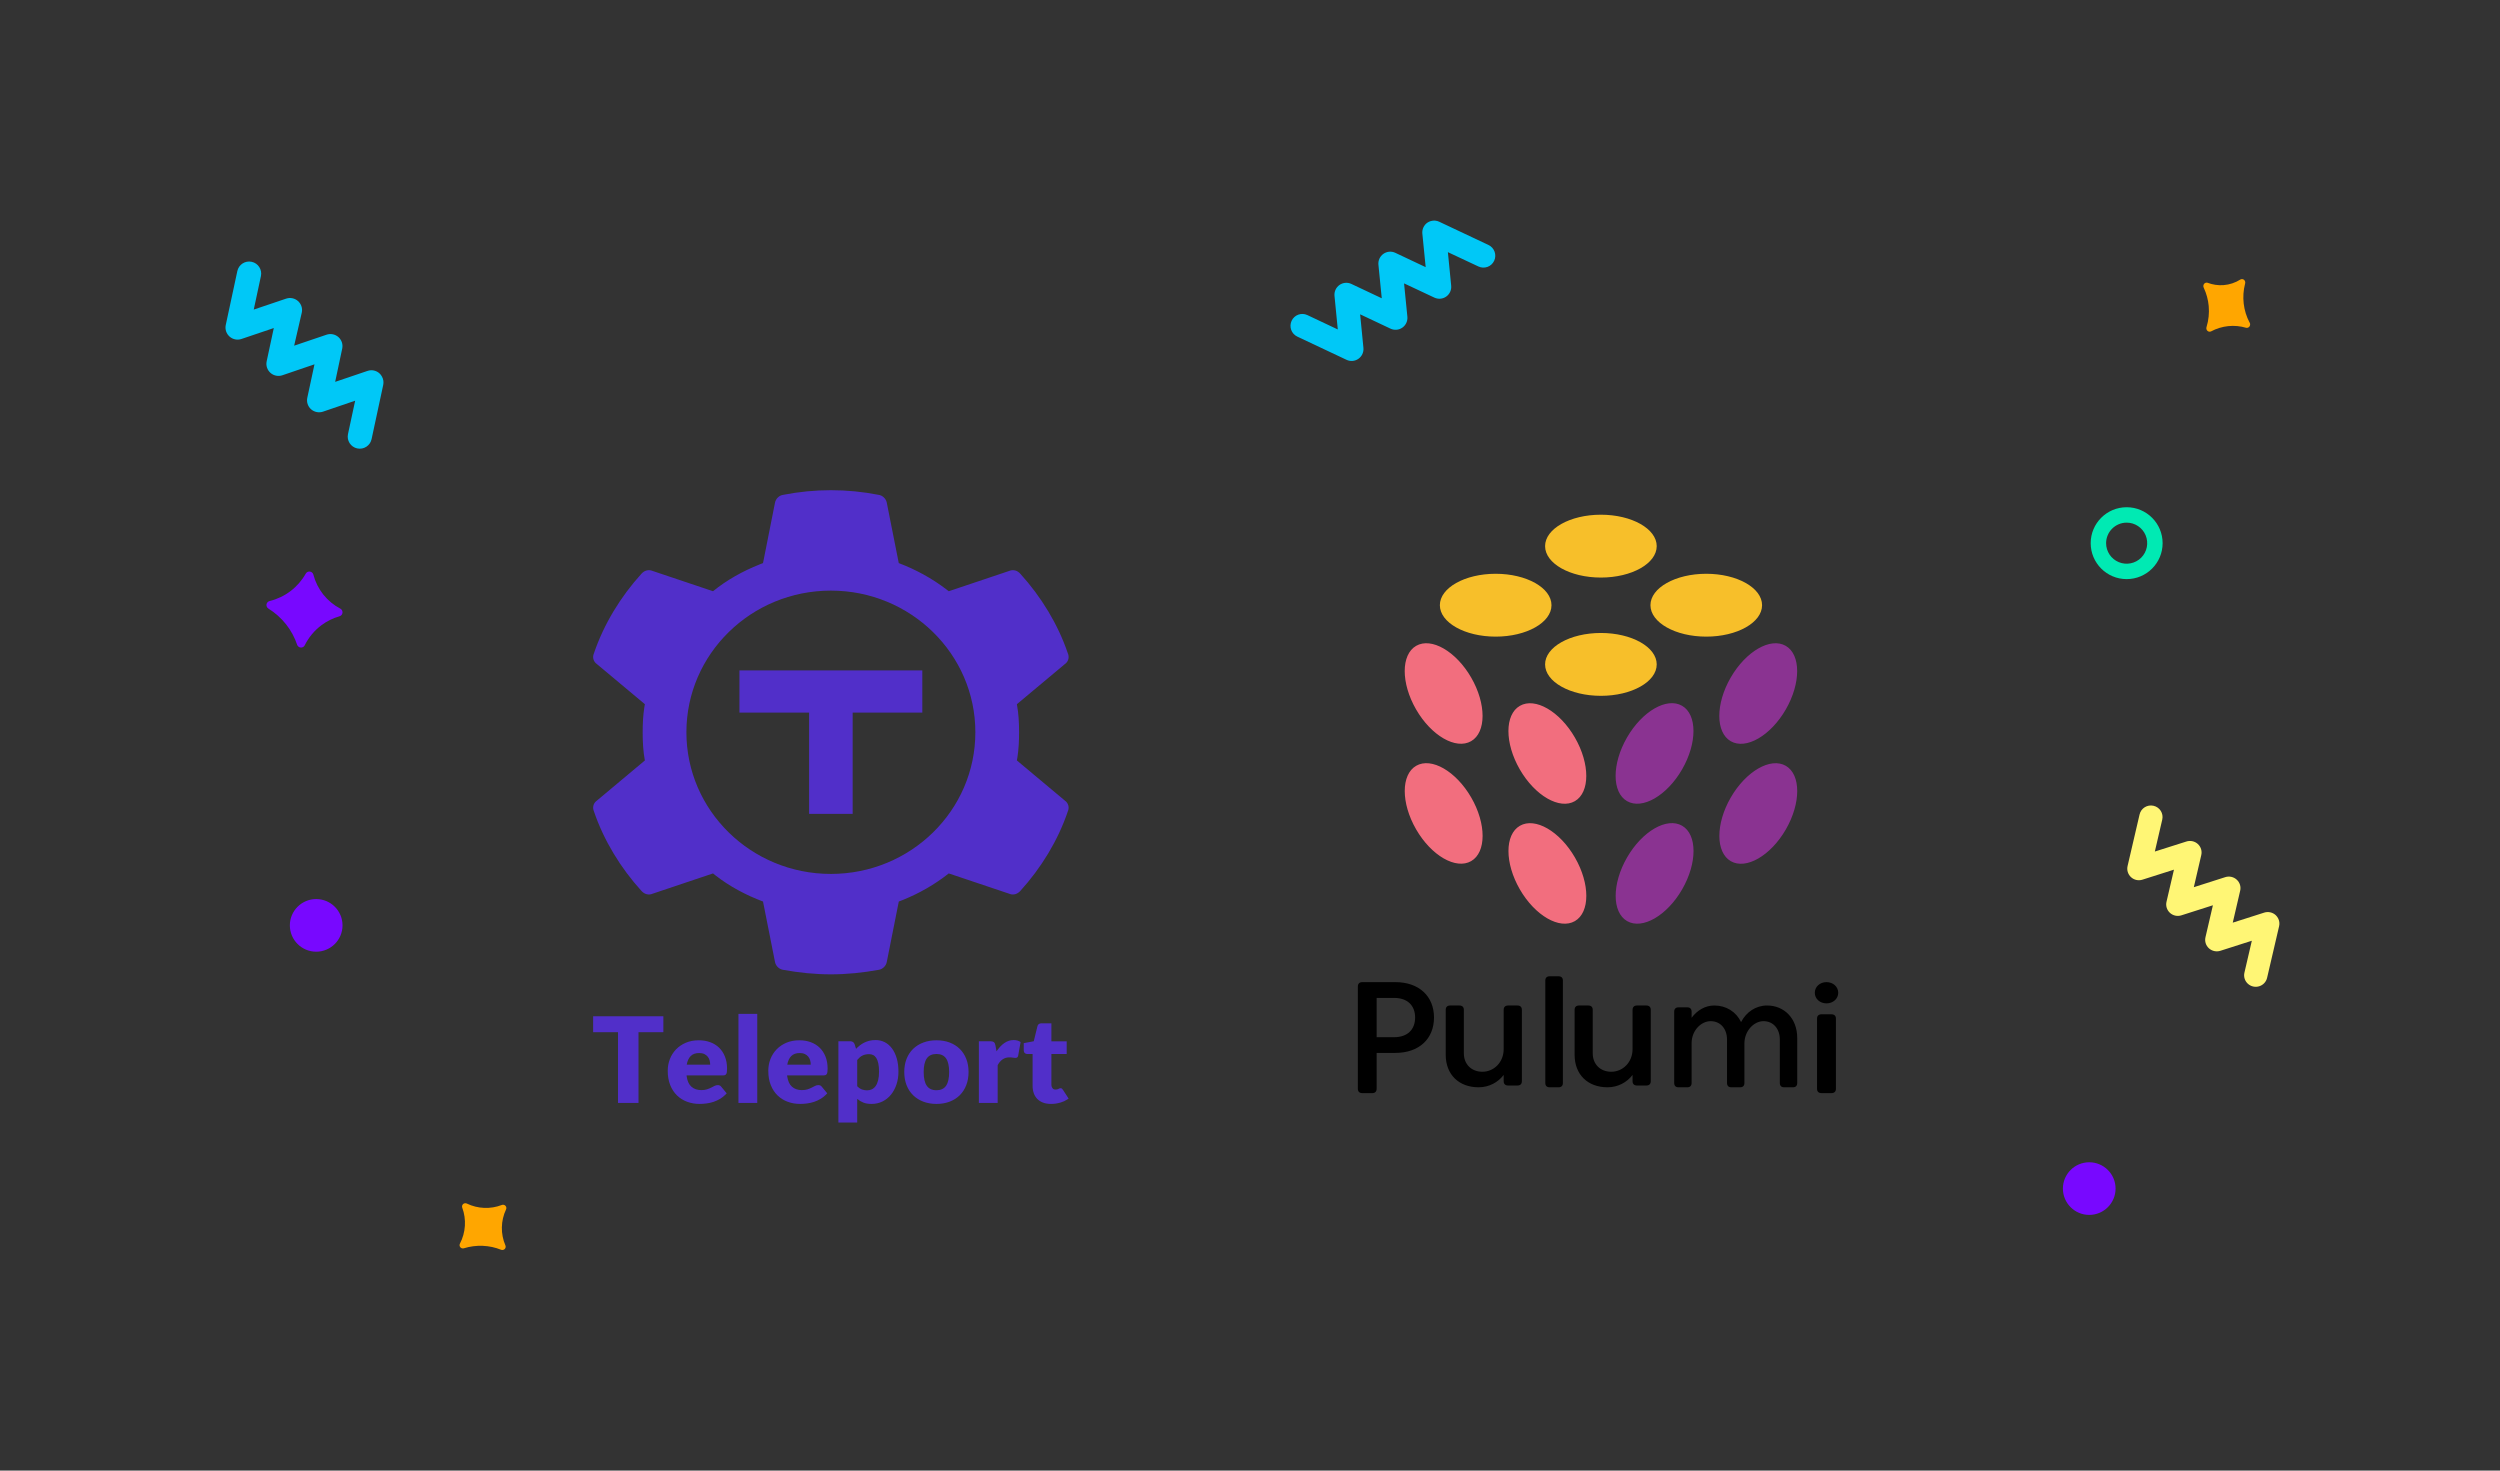 <?xml version="1.0" encoding="UTF-8"?>
<svg width="510px" height="300px" viewBox="0 0 510 300" version="1.1" xmlns="http://www.w3.org/2000/svg" xmlns:xlink="http://www.w3.org/1999/xlink">
    <rect x="0" y="0" width="510" height="300" fill="#333333" stroke="none"/>
    <title>banner</title>
    <g id="Newsletter" stroke="none" stroke-width="1" fill="none" fill-rule="evenodd">
        <g id="newsletter-copy" transform="translate(-232, -340)">
            <g id="text_left" transform="translate(232, 340)">
                <g id="banner" transform="translate(0, -0)">
                    <rect id="Rectangle" x="0" y="0" width="510" height="300"></rect>
                    <g id="Group" transform="translate(46, 45)">
                        <g id="confetti" fill-rule="nonzero">
                            <path d="M245.907,0.091 C246.467,-0.067 247.065,-0.018 247.592,0.229 L257.657,4.98 C258.862,5.551 259.377,6.996 258.808,8.205 C258.238,9.415 256.799,9.932 255.594,9.36 L249.369,6.44 L250.041,13.279 C250.129,14.149 249.743,14.998 249.031,15.501 C248.32,16.005 247.393,16.084 246.606,15.71 L240.428,12.808 L241.109,19.656 C241.176,20.517 240.783,21.349 240.076,21.842 C239.369,22.335 238.455,22.414 237.674,22.05 L231.468,19.12 L232.14,25.978 C232.221,26.845 231.834,27.69 231.124,28.192 C230.415,28.694 229.492,28.777 228.705,28.409 L218.649,23.667 C217.441,23.098 216.922,21.654 217.489,20.442 C218.056,19.23 219.495,18.708 220.703,19.277 L226.909,22.207 L226.237,15.349 C226.156,14.482 226.543,13.637 227.253,13.135 C227.962,12.633 228.885,12.55 229.672,12.919 L235.878,15.848 L235.197,9 C235.116,8.133 235.503,7.288 236.213,6.786 C236.922,6.284 237.845,6.201 238.632,6.569 L244.838,9.499 L244.157,2.651 C244.076,1.783 244.462,0.937 245.17,0.433 C245.396,0.28 245.645,0.165 245.907,0.091 Z" id="Path" fill="#00C8F7"></path>
                            <path d="M31.928,31.841 C32.215,32.361 32.302,32.967 32.172,33.546 L29.8,44.591 C29.515,45.918 28.207,46.764 26.879,46.479 C25.55,46.194 24.704,44.888 24.989,43.561 L26.452,36.741 L19.888,38.98 C19.049,39.261 18.124,39.075 17.459,38.493 C16.797,37.905 16.503,37.006 16.69,36.141 L18.153,29.321 L11.589,31.56 C10.757,31.836 9.841,31.65 9.183,31.072 C8.524,30.494 8.223,29.61 8.391,28.75 L9.854,21.921 L3.233,24.16 C2.403,24.431 1.49,24.243 0.835,23.666 C0.179,23.088 -0.121,22.207 0.045,21.349 L2.418,10.295 C2.702,8.968 4.01,8.123 5.339,8.407 C6.667,8.692 7.513,9.998 7.228,11.326 L5.765,18.155 L12.386,15.916 C13.217,15.644 14.129,15.832 14.785,16.41 C15.44,16.988 15.741,17.869 15.574,18.726 L14.008,25.518 L20.619,23.279 C21.452,22.997 22.372,23.181 23.032,23.761 C23.692,24.341 23.991,25.229 23.817,26.09 L22.373,32.9 L28.984,30.661 C29.821,30.378 30.746,30.568 31.403,31.158 C31.62,31.351 31.798,31.583 31.928,31.841 Z" id="Path" fill="#00C8F7"></path>
                            <path d="M418.723,142.311 C418.991,142.81 419.068,143.389 418.939,143.94 L416.486,154.482 C416.296,155.301 415.68,155.957 414.869,156.203 C414.059,156.45 413.178,156.249 412.557,155.677 C411.936,155.105 411.671,154.249 411.861,153.43 L413.374,146.911 L406.963,148.96 C406.148,149.22 405.255,149.028 404.622,148.457 C403.991,147.885 403.721,147.019 403.917,146.194 L405.431,139.675 L399.02,141.724 C398.2,141.994 397.297,141.8 396.664,141.219 C396.03,140.638 395.766,139.761 395.974,138.93 L397.488,132.411 L391.067,134.451 C390.256,134.716 389.363,134.523 388.736,133.948 C388.106,133.375 387.833,132.512 388.022,131.685 L390.475,121.143 C390.768,119.878 392.041,119.088 393.319,119.378 C394.596,119.669 395.393,120.93 395.1,122.195 L393.587,128.714 L400.007,126.675 C400.827,126.405 401.73,126.599 402.363,127.18 C402.997,127.761 403.261,128.638 403.053,129.469 L401.539,135.987 L407.95,133.939 C408.766,133.677 409.662,133.873 410.291,134.451 C410.921,135.02 411.191,135.882 410.996,136.705 L409.482,143.223 L415.893,141.175 C416.708,140.914 417.601,141.106 418.234,141.677 C418.431,141.861 418.596,142.075 418.723,142.311 L418.723,142.311 Z" id="Path" fill="#FFF675"></path>
                            <path d="M412.932,20.8 C413.073,21.043 413.063,21.35 412.908,21.582 C412.753,21.814 412.482,21.928 412.218,21.871 C409.826,21.161 407.269,21.423 405.052,22.605 C404.801,22.727 404.505,22.676 404.304,22.477 C404.102,22.277 404.036,21.969 404.136,21.697 C404.557,20.322 404.707,18.87 404.576,17.432 C404.458,16.136 404.116,14.874 403.568,13.707 C403.434,13.457 403.457,13.147 403.626,12.923 C403.795,12.698 404.077,12.604 404.338,12.684 C405.379,13.08 406.486,13.244 407.591,13.166 C408.825,13.072 410.022,12.672 411.082,11.999 C411.325,11.878 411.613,11.923 411.813,12.113 C412.013,12.302 412.086,12.6 411.998,12.867 C411.304,15.536 411.633,18.385 412.914,20.8 L412.932,20.8 Z" id="Path" fill="#FFA600"></path>
                            <path d="M387.828,61.618 C389.524,61.614 391.055,62.632 391.707,64.198 C392.359,65.763 392.003,67.567 390.804,68.767 C389.606,69.967 387.803,70.328 386.235,69.68 C384.667,69.032 383.645,67.503 383.645,65.808 C383.65,63.499 385.518,61.628 387.828,61.618 M387.837,58.475 C383.785,58.475 380.501,61.758 380.501,65.808 C380.501,69.858 383.785,73.14 387.837,73.14 C391.889,73.14 395.173,69.858 395.173,65.808 C395.173,61.758 391.889,58.475 387.837,58.475 L387.837,58.475 Z" id="Shape" fill="#00EAB3"></path>
                            <ellipse id="Oval" fill="#7808FF" cx="18.503" cy="143.778" rx="5.372" ry="5.369"></ellipse>
                            <ellipse id="Oval" fill="#7808FF" cx="380.204" cy="197.472" rx="5.372" ry="5.369"></ellipse>
                            <path d="M16.17,86.633 C16.018,86.939 15.698,87.123 15.357,87.1 C15.017,87.078 14.724,86.852 14.615,86.529 C14.11,85.025 13.349,83.619 12.367,82.374 C11.358,81.098 10.135,80.007 8.754,79.148 C8.465,78.968 8.313,78.633 8.367,78.298 C8.421,77.962 8.67,77.692 9,77.611 C12.129,76.85 14.802,74.823 16.378,72.014 C16.549,71.718 16.88,71.554 17.218,71.598 C17.556,71.641 17.835,71.884 17.924,72.213 C18.697,75.205 20.699,77.731 23.434,79.167 C23.737,79.332 23.909,79.664 23.869,80.006 C23.829,80.348 23.586,80.632 23.254,80.723 C21.926,81.099 20.679,81.716 19.574,82.545 C18.135,83.622 16.969,85.023 16.17,86.633 L16.17,86.633 Z" id="Path" fill="#7808FF"></path>
                            <path d="M57.108,209.071 C57.212,209.322 57.153,209.609 56.96,209.801 C56.766,209.993 56.475,210.052 56.221,209.951 C55.037,209.474 53.778,209.203 52.501,209.149 C51.191,209.093 49.881,209.262 48.63,209.651 C48.368,209.732 48.083,209.649 47.907,209.441 C47.731,209.233 47.699,208.941 47.826,208.701 C49.011,206.42 49.18,203.755 48.293,201.346 C48.202,201.089 48.277,200.803 48.484,200.623 C48.69,200.442 48.987,200.403 49.234,200.524 C51.468,201.606 54.06,201.71 56.375,200.812 C56.634,200.713 56.929,200.78 57.118,200.981 C57.307,201.182 57.353,201.477 57.233,201.725 C56.14,204.047 56.095,206.718 57.108,209.075 L57.108,209.071 Z" id="Path" fill="#FFA600"></path>
                        </g>
                        <g id="stacked-square-(1)" transform="translate(231, 60)">
                            <path d="M23.113,46.197 C26.218,44.404 26.223,38.597 23.125,33.228 C20.026,27.858 14.998,24.959 11.893,26.753 C8.788,28.547 8.783,34.353 11.881,39.723 C14.98,45.092 20.008,47.991 23.113,46.197 Z M23.132,57.695 C26.23,63.064 26.225,68.871 23.12,70.664 C20.015,72.458 14.987,69.559 11.888,64.19 C8.79,58.82 8.795,53.014 11.9,51.22 C15.005,49.426 20.033,52.325 23.132,57.695 Z M44.289,69.934 C47.388,75.303 47.383,81.109 44.278,82.904 C41.173,84.697 36.145,81.798 33.046,76.429 C29.948,71.059 29.953,65.253 33.058,63.459 C36.162,61.666 41.191,64.564 44.289,69.934 Z M44.282,45.467 C47.381,50.837 47.376,56.643 44.271,58.437 C41.166,60.23 36.138,57.332 33.039,51.962 C29.941,46.593 29.946,40.786 33.051,38.993 C36.156,37.199 41.184,40.098 44.282,45.467 Z" id="Shape" fill="#F26E7E"></path>
                            <path d="M87.301,39.729 C90.4,34.357 90.395,28.548 87.29,26.753 C84.185,24.959 79.157,27.859 76.059,33.231 C72.961,38.603 72.965,44.412 76.07,46.206 C79.175,48.001 84.203,45.101 87.301,39.729 Z M87.302,51.226 C90.407,53.02 90.412,58.829 87.314,64.201 C84.216,69.573 79.187,72.473 76.082,70.679 C72.978,68.884 72.972,63.075 76.071,57.703 C79.169,52.331 84.198,49.431 87.302,51.226 Z M66.149,63.45 C69.254,65.245 69.259,71.054 66.161,76.426 C63.062,81.797 58.034,84.698 54.929,82.903 C51.825,81.109 51.819,75.3 54.918,69.928 C58.016,64.556 63.045,61.656 66.149,63.45 Z M66.137,38.978 C69.242,40.772 69.247,46.582 66.149,51.953 C63.05,57.325 58.022,60.225 54.917,58.431 C51.813,56.637 51.807,50.827 54.906,45.455 C58.004,40.084 63.032,37.183 66.137,38.978 Z" id="Shape" fill="#8A3391"></path>
                            <path d="M60.969,6.412 C60.969,9.953 55.872,12.823 49.584,12.823 C43.295,12.823 38.198,9.953 38.198,6.412 C38.198,2.871 43.295,0 49.584,0 C55.872,0 60.969,2.871 60.969,6.412 Z M39.504,18.461 C39.504,22.002 34.406,24.873 28.118,24.873 C21.829,24.873 16.732,22.002 16.732,18.461 C16.732,14.92 21.829,12.05 28.118,12.05 C34.406,12.05 39.504,14.92 39.504,18.461 Z M71.078,24.873 C77.366,24.873 82.463,22.002 82.463,18.461 C82.463,14.92 77.366,12.05 71.078,12.05 C64.789,12.05 59.692,14.92 59.692,18.461 C59.692,22.002 64.789,24.873 71.078,24.873 Z M60.969,30.538 C60.969,34.079 55.872,36.949 49.584,36.949 C43.295,36.949 38.198,34.079 38.198,30.538 C38.198,26.997 43.295,24.126 49.584,24.126 C55.872,24.126 60.969,26.997 60.969,30.538 Z" id="Shape" fill="#F7BF2A"></path>
                            <path d="M3.835,117.094 C3.835,117.677 3.51,118 2.925,118 L0.91,118 C0.325,118 0,117.677 0,117.094 L0,96.26 C0,95.677 0.325,95.354 0.91,95.354 L7.655,95.354 C12.497,95.354 15.537,98.251 15.537,102.573 C15.537,106.911 12.497,109.793 7.655,109.793 L3.835,109.793 L3.835,117.094 Z M7.411,98.575 L3.835,98.575 L3.835,106.588 L7.411,106.588 C10.141,106.588 11.685,105.018 11.685,102.573 C11.685,100.144 10.141,98.575 7.411,98.575 Z" id="Shape" fill="#000000" fill-rule="nonzero"></path>
                            <path d="M17.927,110.184 L17.927,101.005 C17.927,100.437 18.251,100.121 18.835,100.121 L20.716,100.121 C21.3,100.121 21.625,100.437 21.625,101.005 L21.625,109.885 C21.625,112.093 23.165,113.638 25.403,113.638 C27.739,113.638 29.75,111.73 29.75,109.017 L29.75,101.005 C29.75,100.437 30.074,100.121 30.658,100.121 L32.555,100.121 C33.139,100.121 33.463,100.437 33.463,101.005 L33.463,115.562 C33.463,116.13 33.139,116.446 32.555,116.446 L30.658,116.446 C30.074,116.446 29.75,116.13 29.75,115.562 L29.75,114.284 C28.614,115.783 26.782,116.808 24.641,116.808 C20.603,116.808 17.927,114.206 17.927,110.184 Z" id="Path" fill="#000000" fill-rule="nonzero"></path>
                            <path d="M39.125,94.162 L40.949,94.162 C41.515,94.162 41.829,94.472 41.829,95.031 L41.829,115.939 C41.829,116.498 41.515,116.808 40.949,116.808 L39.125,116.808 C38.558,116.808 38.244,116.498 38.244,115.939 L38.244,95.031 C38.244,94.472 38.558,94.162 39.125,94.162 Z" id="Path" fill="#000000" fill-rule="nonzero"></path>
                            <path d="M44.22,110.184 L44.22,101.005 C44.22,100.437 44.544,100.121 45.128,100.121 L47.009,100.121 C47.593,100.121 47.917,100.437 47.917,101.005 L47.917,109.885 C47.917,112.093 49.458,113.638 51.696,113.638 C54.031,113.638 56.042,111.73 56.042,109.017 L56.042,101.005 C56.042,100.437 56.367,100.121 56.95,100.121 L58.848,100.121 C59.432,100.121 59.756,100.437 59.756,101.005 L59.756,115.562 C59.756,116.13 59.432,116.446 58.848,116.446 L56.95,116.446 C56.367,116.446 56.042,116.13 56.042,115.562 L56.042,114.284 C54.907,115.783 53.074,116.808 50.934,116.808 C46.895,116.808 44.22,114.206 44.22,110.184 Z" id="Path" fill="#000000" fill-rule="nonzero"></path>
                            <path d="M89.634,106.749 L89.634,115.926 C89.634,116.493 89.324,116.808 88.766,116.808 L86.952,116.808 C86.394,116.808 86.084,116.493 86.084,115.926 L86.084,107.064 C86.084,104.86 84.735,103.317 82.751,103.317 C80.752,103.317 78.861,105.363 78.861,107.835 L78.861,115.926 C78.861,116.493 78.55,116.808 77.992,116.808 L76.178,116.808 C75.62,116.808 75.311,116.493 75.311,115.926 L75.311,107.064 C75.311,104.86 73.962,103.317 71.978,103.317 C70.071,103.317 68.087,105.174 68.087,107.835 L68.087,115.926 C68.087,116.493 67.776,116.808 67.218,116.808 L65.405,116.808 C64.847,116.808 64.537,116.493 64.537,115.926 L64.537,101.381 C64.537,100.814 64.847,100.499 65.405,100.499 L67.218,100.499 C67.776,100.499 68.087,100.814 68.087,101.381 L68.087,102.624 C69.218,101.113 70.846,100.121 72.721,100.121 C75.14,100.121 77.17,101.397 78.178,103.506 C79.232,101.46 81.185,100.121 83.48,100.121 C86.967,100.121 89.634,102.735 89.634,106.749 Z" id="Path" fill="#000000" fill-rule="nonzero"></path>
                            <path d="M95.601,95.354 C96.953,95.354 98,96.301 98,97.53 C98,98.742 96.953,99.689 95.601,99.689 C94.249,99.689 93.22,98.742 93.22,97.53 C93.22,96.301 94.249,95.354 95.601,95.354 Z M94.621,101.912 L96.581,101.912 C97.189,101.912 97.527,102.223 97.527,102.783 L97.527,117.129 C97.527,117.689 97.189,118 96.581,118 L94.621,118 C94.013,118 93.676,117.689 93.676,117.129 L93.676,102.783 C93.676,102.223 94.013,101.912 94.621,101.912 Z" id="Shape" fill="#000000" fill-rule="nonzero"></path>
                        </g>
                        <g id="temporary_teleport_logo" transform="translate(75, 55)" fill="#512FC9" fill-rule="nonzero">
                            <path d="M57.631,112.171 C58.299,112.171 58.918,112.316 59.487,112.608 C60.056,112.899 60.547,113.32 60.959,113.871 C61.371,114.421 61.695,115.095 61.93,115.892 C62.165,116.69 62.283,117.594 62.283,118.606 C62.283,119.553 62.149,120.428 61.881,121.229 C61.613,122.03 61.237,122.726 60.755,123.317 C60.272,123.908 59.695,124.37 59.023,124.702 C58.351,125.034 57.606,125.199 56.79,125.199 C56.121,125.199 55.561,125.106 55.107,124.92 C54.653,124.734 54.241,124.483 53.87,124.167 L53.87,124.167 L53.87,129 L50.034,129 L50.034,112.414 L52.41,112.414 L52.549,112.42 C52.727,112.437 52.881,112.487 53.01,112.571 C53.171,112.677 53.284,112.835 53.35,113.045 L53.35,113.045 L53.635,113.968 L53.888,113.709 C54.061,113.541 54.243,113.385 54.433,113.239 C54.717,113.021 55.022,112.833 55.348,112.675 C55.674,112.517 56.025,112.393 56.4,112.304 C56.775,112.215 57.185,112.171 57.631,112.171 Z M21.553,112.219 C22.402,112.219 23.18,112.349 23.885,112.608 C24.59,112.867 25.196,113.243 25.704,113.737 C26.211,114.231 26.607,114.836 26.892,115.552 C27.176,116.269 27.318,117.08 27.318,117.987 C27.318,118.27 27.306,118.501 27.281,118.679 C27.257,118.857 27.211,118.999 27.145,119.104 C27.079,119.209 26.99,119.282 26.879,119.323 C26.768,119.363 26.626,119.383 26.452,119.383 L26.452,119.383 L19.054,119.383 L19.089,119.64 C19.233,120.561 19.547,121.238 20.031,121.672 C20.559,122.146 21.239,122.382 22.072,122.382 C22.518,122.382 22.901,122.33 23.223,122.225 C23.545,122.119 23.831,122.002 24.083,121.872 C24.335,121.743 24.565,121.626 24.776,121.52 C24.986,121.415 25.207,121.362 25.438,121.362 C25.743,121.362 25.974,121.472 26.131,121.69 L26.131,121.69 L27.244,123.038 L27.003,123.295 C26.676,123.625 26.33,123.901 25.964,124.125 C25.506,124.404 25.036,124.623 24.553,124.781 C24.071,124.938 23.588,125.048 23.106,125.108 C22.623,125.169 22.163,125.199 21.726,125.199 C20.827,125.199 19.984,125.056 19.196,124.768 C18.408,124.481 17.719,124.054 17.13,123.487 C16.54,122.921 16.074,122.216 15.732,121.375 C15.389,120.533 15.218,119.553 15.218,118.436 C15.218,117.594 15.365,116.797 15.657,116.044 C15.95,115.291 16.371,114.632 16.919,114.065 C17.468,113.498 18.132,113.049 18.911,112.717 C19.691,112.385 20.571,112.219 21.553,112.219 Z M42.066,112.219 C42.916,112.219 43.693,112.349 44.399,112.608 C45.104,112.867 45.71,113.243 46.217,113.737 C46.725,114.231 47.12,114.836 47.405,115.552 C47.69,116.269 47.832,117.08 47.832,117.987 C47.832,118.27 47.82,118.501 47.795,118.679 C47.77,118.857 47.725,118.999 47.659,119.104 C47.593,119.209 47.504,119.282 47.393,119.323 C47.281,119.363 47.139,119.383 46.966,119.383 L46.966,119.383 L39.567,119.383 L39.602,119.64 C39.747,120.561 40.061,121.238 40.545,121.672 C41.072,122.146 41.753,122.382 42.586,122.382 C43.031,122.382 43.415,122.33 43.737,122.225 C44.058,122.119 44.345,122.002 44.596,121.872 C44.848,121.743 45.079,121.626 45.289,121.52 C45.5,121.415 45.72,121.362 45.951,121.362 C46.256,121.362 46.487,121.472 46.644,121.69 L46.644,121.69 L47.758,123.038 L47.516,123.295 C47.19,123.625 46.843,123.901 46.477,124.125 C46.019,124.404 45.549,124.623 45.067,124.781 C44.584,124.938 44.102,125.048 43.619,125.108 C43.137,125.169 42.677,125.199 42.24,125.199 C41.34,125.199 40.497,125.056 39.709,124.768 C38.922,124.481 38.233,124.054 37.643,123.487 C37.053,122.921 36.587,122.216 36.245,121.375 C35.903,120.533 35.732,119.553 35.732,118.436 C35.732,117.594 35.878,116.797 36.171,116.044 C36.464,115.291 36.884,114.632 37.433,114.065 C37.981,113.498 38.645,113.049 39.425,112.717 C40.204,112.385 41.085,112.219 42.066,112.219 Z M70.053,112.219 C71.026,112.219 71.913,112.369 72.713,112.669 C73.513,112.968 74.2,113.397 74.773,113.956 C75.346,114.514 75.792,115.192 76.109,115.99 C76.427,116.787 76.585,117.683 76.585,118.679 C76.585,119.683 76.427,120.587 76.109,121.393 C75.792,122.198 75.346,122.882 74.773,123.445 C74.2,124.007 73.513,124.441 72.713,124.744 C71.913,125.048 71.026,125.199 70.053,125.199 C69.071,125.199 68.178,125.048 67.374,124.744 C66.57,124.441 65.877,124.007 65.296,123.445 C64.714,122.882 64.265,122.198 63.947,121.393 C63.629,120.587 63.471,119.683 63.471,118.679 C63.471,117.683 63.629,116.787 63.947,115.99 C64.265,115.192 64.714,114.514 65.296,113.956 C65.877,113.397 66.57,112.968 67.374,112.669 C68.178,112.369 69.071,112.219 70.053,112.219 Z M93.486,108.759 L93.486,112.438 L96.604,112.438 L96.604,115.012 L93.486,115.012 L93.486,121.265 L93.495,121.434 C93.518,121.651 93.587,121.836 93.703,121.988 C93.847,122.178 94.055,122.273 94.328,122.273 C94.468,122.273 94.585,122.259 94.68,122.231 C94.775,122.202 94.858,122.17 94.928,122.134 C94.998,122.097 95.064,122.065 95.126,122.036 C95.187,122.008 95.26,121.994 95.342,121.994 C95.458,121.994 95.55,122.02 95.62,122.073 C95.691,122.125 95.763,122.208 95.837,122.322 L95.837,122.322 L97,124.107 L96.747,124.281 C96.318,124.559 95.845,124.774 95.33,124.926 C94.711,125.108 94.072,125.199 93.412,125.199 C92.802,125.199 92.263,125.112 91.797,124.938 C91.331,124.764 90.94,124.517 90.622,124.198 C90.304,123.878 90.063,123.491 89.898,123.038 C89.733,122.585 89.651,122.079 89.651,121.52 L89.651,121.52 L89.651,115.012 L88.562,115.012 L88.447,115.005 C88.298,114.984 88.167,114.924 88.055,114.824 C87.914,114.698 87.844,114.514 87.844,114.271 L87.844,114.271 L87.844,112.802 L89.886,112.414 L90.641,109.342 L90.676,109.231 C90.797,108.916 91.066,108.759 91.482,108.759 L91.482,108.759 L93.486,108.759 Z M14.327,107.314 L14.327,110.568 L9.255,110.568 L9.255,125.005 L5.073,125.005 L5.073,110.568 L0,110.568 L0,107.314 L14.327,107.314 Z M33.48,106.828 L33.48,125.005 L29.644,125.005 L29.644,106.828 L33.48,106.828 Z M85.791,112.171 C86.376,112.171 86.846,112.308 87.201,112.584 L87.201,112.584 L86.706,115.352 L86.682,115.448 C86.645,115.568 86.587,115.655 86.508,115.71 C86.409,115.779 86.277,115.813 86.112,115.813 C85.972,115.813 85.807,115.795 85.617,115.759 C85.428,115.722 85.188,115.704 84.9,115.704 C83.893,115.704 83.102,116.23 82.524,117.283 L82.524,117.283 L82.524,125.005 L78.689,125.005 L78.689,112.414 L80.965,112.414 L81.102,112.417 C81.232,112.423 81.346,112.438 81.442,112.462 C81.569,112.495 81.677,112.545 81.763,112.614 C81.85,112.683 81.916,112.774 81.961,112.887 C82.007,113 82.046,113.138 82.079,113.3 L82.079,113.3 L82.289,114.478 L82.468,114.218 C82.892,113.627 83.36,113.151 83.873,112.79 C84.458,112.377 85.098,112.171 85.791,112.171 Z M56.295,115.048 C56.014,115.048 55.761,115.075 55.534,115.127 C55.307,115.18 55.097,115.255 54.903,115.352 C54.709,115.449 54.53,115.573 54.365,115.722 C54.2,115.872 54.035,116.044 53.87,116.238 L53.87,116.238 L53.87,121.581 L54.016,121.731 C54.263,121.968 54.528,122.138 54.81,122.243 C55.148,122.368 55.503,122.431 55.874,122.431 C56.229,122.431 56.554,122.362 56.851,122.225 C57.148,122.087 57.406,121.866 57.625,121.563 C57.843,121.259 58.014,120.865 58.138,120.379 C58.262,119.893 58.324,119.302 58.324,118.606 C58.324,117.942 58.274,117.384 58.175,116.931 C58.076,116.477 57.938,116.111 57.761,115.832 C57.583,115.552 57.371,115.352 57.124,115.231 C56.876,115.109 56.6,115.048 56.295,115.048 Z M70.053,115.012 C69.145,115.012 68.482,115.316 68.061,115.923 C67.64,116.53 67.43,117.457 67.43,118.703 C67.43,119.95 67.64,120.879 68.061,121.49 C68.482,122.101 69.145,122.407 70.053,122.407 C70.935,122.407 71.585,122.101 72.001,121.49 C72.418,120.879 72.626,119.95 72.626,118.703 C72.626,117.457 72.418,116.53 72.001,115.923 C71.585,115.316 70.935,115.012 70.053,115.012 Z M21.627,114.818 C20.893,114.818 20.32,115.022 19.907,115.431 C19.495,115.84 19.223,116.429 19.091,117.198 L19.091,117.198 L23.879,117.198 C23.879,116.898 23.84,116.607 23.761,116.323 C23.683,116.04 23.555,115.787 23.378,115.565 C23.2,115.342 22.967,115.162 22.679,115.024 C22.39,114.887 22.039,114.818 21.627,114.818 Z M42.141,114.818 C41.406,114.818 40.833,115.022 40.421,115.431 C40.008,115.84 39.736,116.429 39.604,117.198 L39.604,117.198 L44.392,117.198 C44.392,116.898 44.353,116.607 44.275,116.323 C44.196,116.04 44.069,115.787 43.891,115.565 C43.714,115.342 43.481,115.162 43.192,115.024 C42.904,114.887 42.553,114.818 42.141,114.818 Z M58.199,0.942 C58.994,1.031 59.663,1.672 59.866,2.39 L59.9,2.535 L62.348,14.871 C65.814,16.186 69.067,17.961 71.97,20.165 L72.546,20.611 L84.896,16.464 C85.696,16.126 86.544,16.369 87.142,17.044 C91.391,21.719 94.84,27.364 96.843,33.295 C97.171,34.017 96.972,34.864 96.37,35.367 L96.244,35.463 L86.443,43.657 C86.793,45.488 86.893,47.466 86.893,49.392 C86.893,51.113 86.814,52.864 86.55,54.517 L86.443,55.132 L96.244,63.331 C96.944,63.812 97.193,64.73 96.843,65.5 C94.846,71.43 91.397,77.07 87.148,81.745 C86.584,82.375 85.808,82.629 85.056,82.385 L84.896,82.325 L72.546,78.178 C69.69,80.439 66.48,82.277 63.043,83.646 L62.353,83.913 L59.9,96.259 C59.752,97.035 59.047,97.753 58.199,97.853 C54.999,98.428 51.799,98.766 48.504,98.766 C45.203,98.766 42.003,98.428 38.803,97.853 C38.008,97.759 37.339,97.122 37.137,96.404 L37.102,96.259 L34.655,83.913 C31.174,82.603 27.821,80.815 24.982,78.599 L24.456,78.178 L12.106,82.325 C11.306,82.663 10.459,82.42 9.855,81.745 C5.606,77.07 2.157,71.43 0.159,65.5 C-0.168,64.778 0.03,63.926 0.632,63.426 L0.758,63.331 L10.554,55.132 C10.204,53.302 10.104,51.328 10.104,49.392 C10.104,47.68 10.183,45.927 10.447,44.272 L10.554,43.657 L0.758,35.463 C0.059,34.978 -0.196,34.065 0.159,33.295 C2.157,27.364 5.606,21.719 9.855,17.044 C10.419,16.414 11.195,16.165 11.946,16.405 L12.106,16.464 L24.456,20.611 C27.229,18.342 30.536,16.502 34.003,15.124 L34.655,14.871 L37.102,2.535 C37.251,1.76 37.955,1.037 38.803,0.942 C45.203,-0.314 51.799,-0.314 58.199,0.942 Z M48.497,20.485 C32.218,20.485 19.027,33.425 19.027,49.383 C19.027,65.341 32.218,78.281 48.497,78.281 C64.777,78.281 77.973,65.341 77.973,49.383 C77.973,33.425 64.777,20.485 48.497,20.485 Z M67.154,36.763 L67.154,45.37 L52.941,45.369 L52.941,66.027 L44.059,66.027 L44.058,45.369 L29.846,45.37 L29.846,36.763 L67.154,36.763 Z" id="temporary_teleport_logo-copy"></path>
                        </g>
                    </g>
                </g>
            </g>
        </g>
    </g>
</svg>